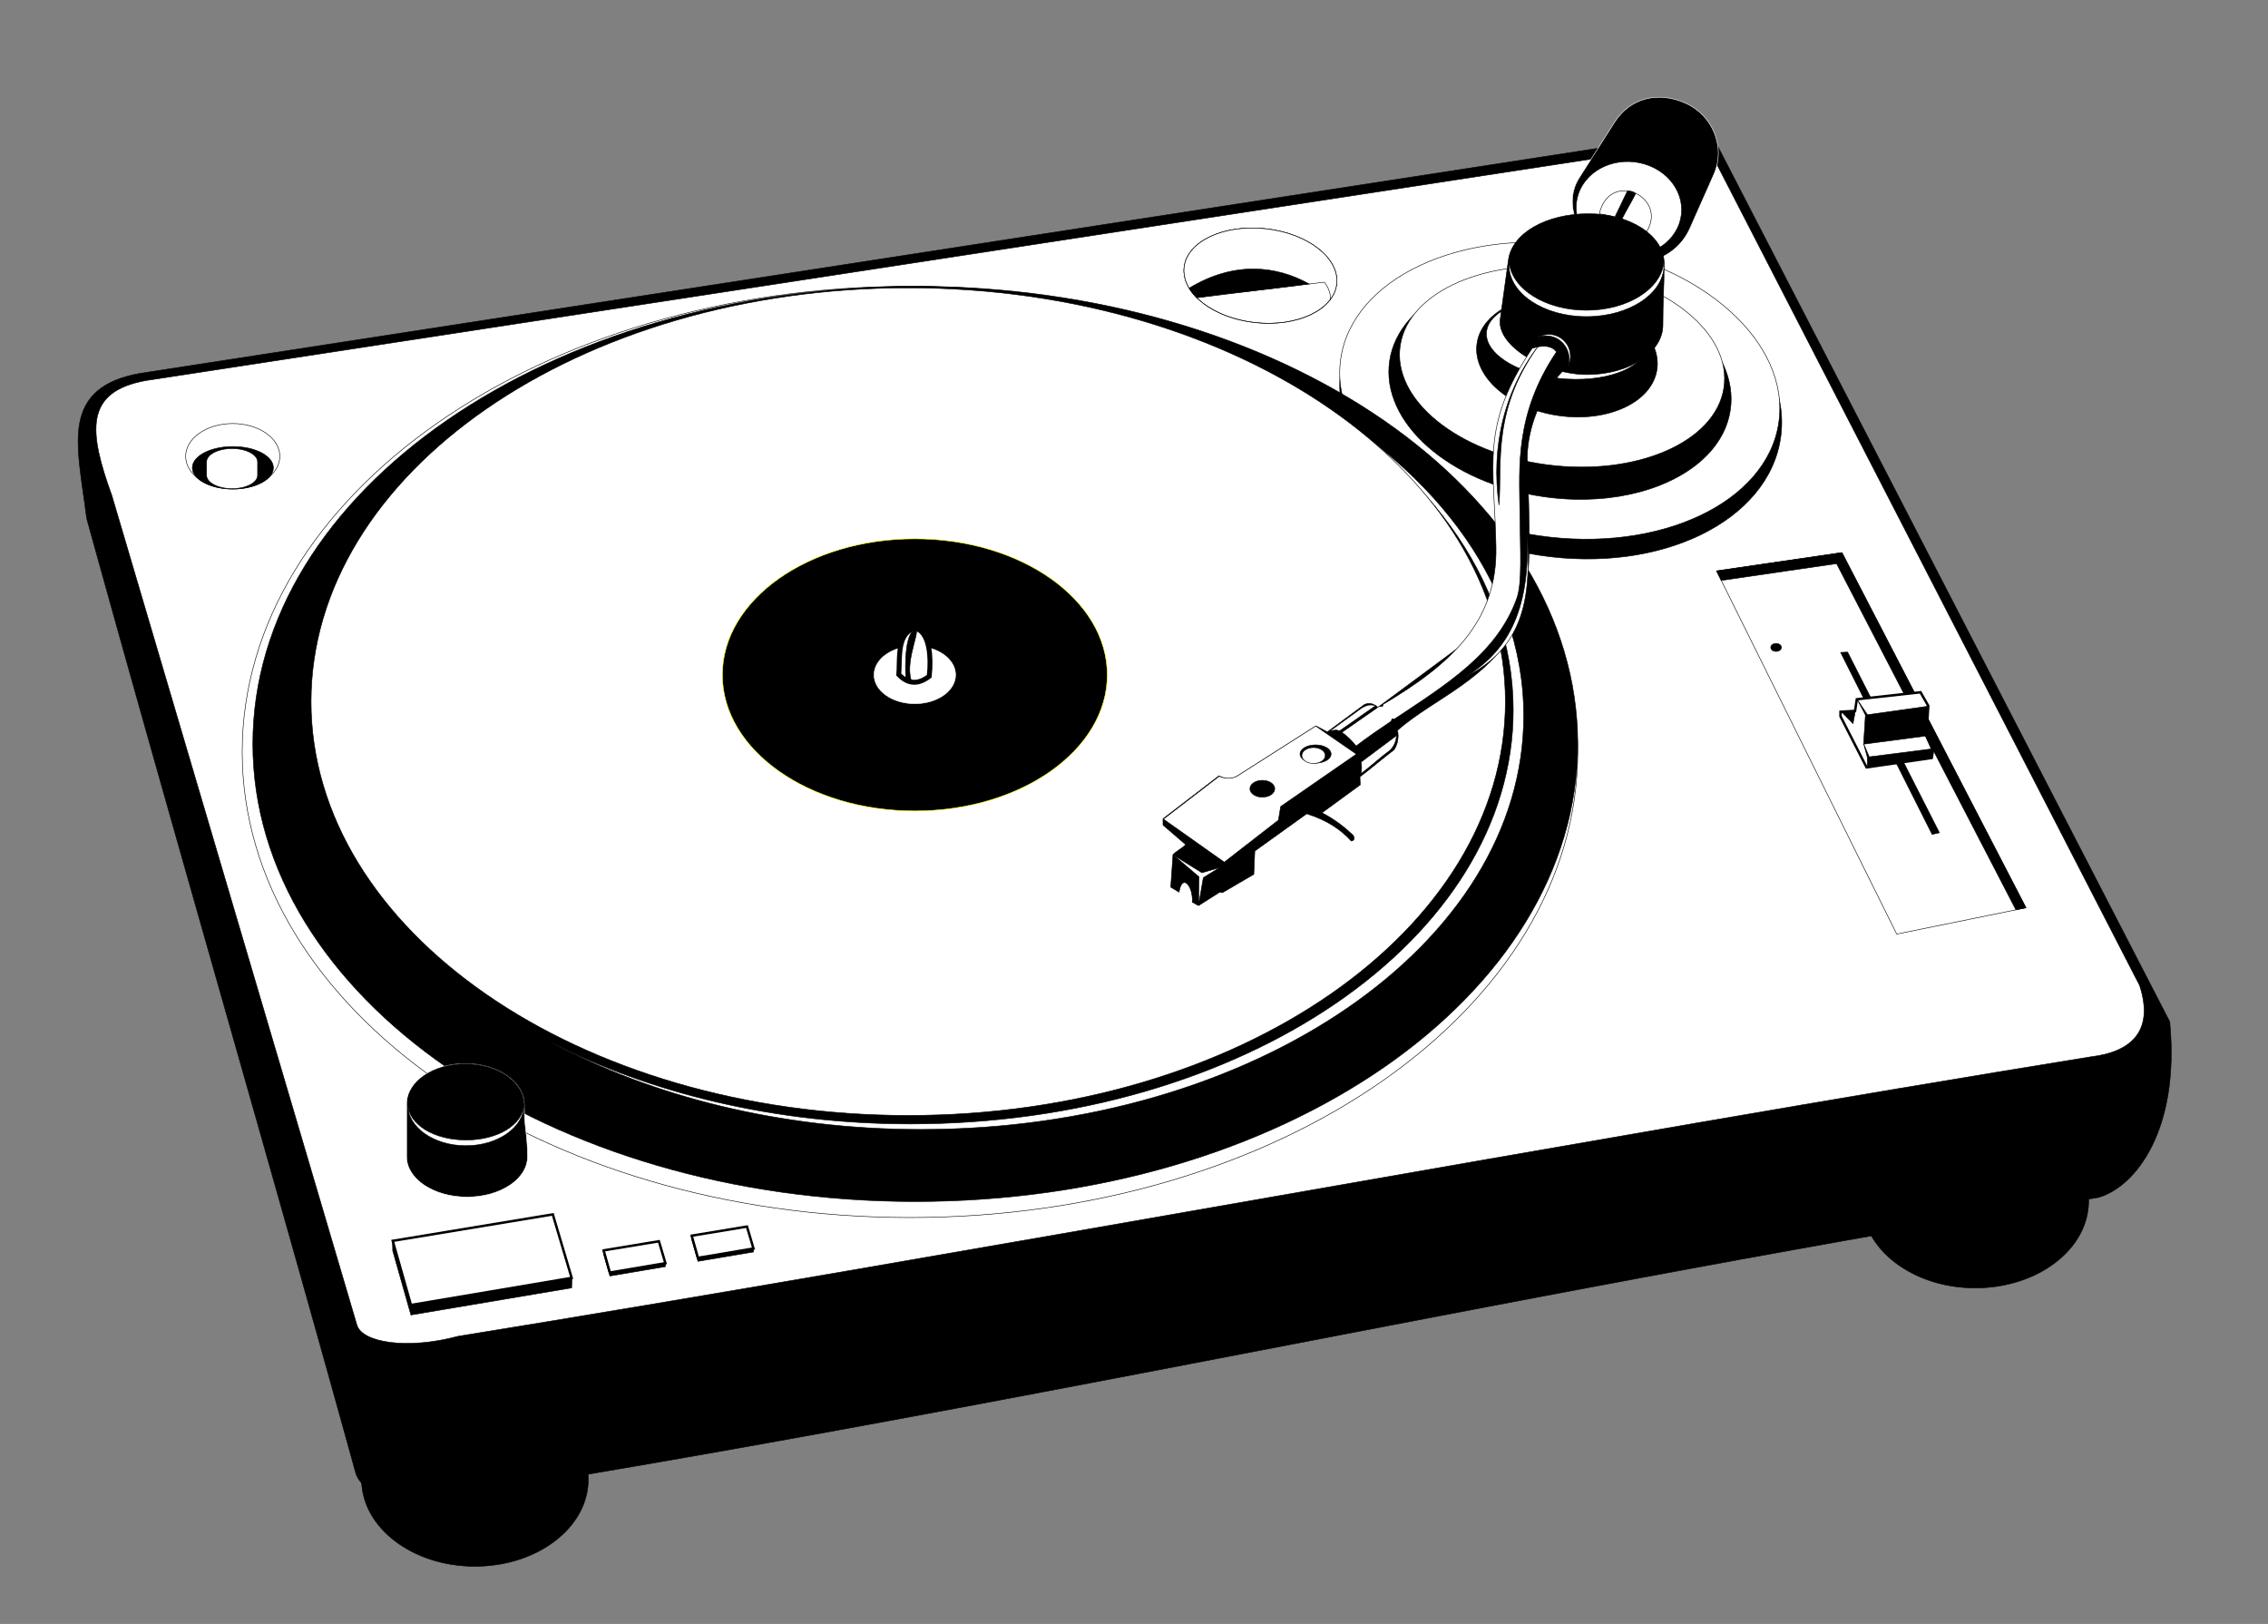 <?xml version="1.0" encoding="UTF-8"?>
<svg viewBox="0 0 924.09 661.63" xmlns="http://www.w3.org/2000/svg">
 <rect x="0" y="0" width="924.09" height="661.63" fill="#808080" stroke="none"/>
 <g transform="matrix(1.242 0 0 .629 -62.708 -46.954)">
  <path d="m50.493 227.45v157.03l371.62 214.56-371.62-371.59z" fill="none"/>
 </g>
 <g stroke-width=".216">
  <g stroke="#000">
   <path d="m35.304 211.14l3.354 12.11 3.309 11.904 3.334 11.959 3.358 12.007 3.379 12.053 3.4 12.095 3.418 12.133 3.433 12.167 3.449 12.198 3.461 12.224 3.472 12.246 3.481 12.266 3.488 12.28 3.494 12.292 3.497 12.3 3.499 12.303 3.499 12.303 3.497 12.298 3.493 12.291 3.487 12.28 3.481 12.265 3.471 12.24 3.461 12.22 3.447 12.2 3.433 12.16 3.417 12.13 3.398 12.09 3.377 12.05 3.357 12 3.332 11.95 3.307 11.9 3.317 11.98 0.398 1.12 0.605 1.18 0.74 1.07 0.851 0.98 0.946 0.88 1.026 0.8 1.101 0.72 1.172 0.65 1.238 0.59 1.302 0.54 1.367 0.48 1.429 0.43 1.492 0.38 1.55 0.33 1.61 0.29 1.667 0.24 1.723 0.19 1.776 0.14 1.828 0.1 1.877 0.05h1.925l1.968-0.04 2.012-0.1 2.052-0.15 2.09-0.2 2.124-0.25 2.157-0.3 2.187-0.36 2.214-0.42 2.239-0.47 2.26-0.52 2.067-0.53 20.724-3.39 20.846-3.48 20.792-3.54 20.742-3.6 20.695-3.65 20.652-3.7 20.614-3.74 20.579-3.78 20.546-3.81 20.52-3.84 20.496-3.87 20.476-3.89 20.46-3.91 20.448-3.92 20.438-3.93 20.435-3.93 20.433-3.94 20.437-3.92 20.443-3.92 20.449-3.91 20.47-3.89 20.49-3.87 20.5-3.84 20.54-3.81 20.56-3.78 20.6-3.73 20.63-3.7 20.68-3.64 20.71-3.6 20.77-3.53 20.82-3.48 21.21-3.47 1.66-0.56 1.47-0.62 1.47-0.72 1.46-0.84 1.46-0.94 1.44-1.05 1.42-1.16 1.41-1.27 1.38-1.37 1.35-1.48 1.33-1.6 1.28-1.7 1.25-1.81 1.21-1.91 1.15-2.03 1.11-2.14 1.05-2.26 0.99-2.36 0.92-2.47 0.86-2.586 0.78-2.699 0.71-2.809 0.62-2.925 0.54-3.038 0.45-3.152 0.35-3.267 0.25-3.383 0.16-3.498 0.04-3.615-0.06-3.732-0.19-3.85-0.35-4.713-187.38-362.92-639.55 98.734-2.746 0.55-2.564 0.637-2.397 0.73-2.239 0.826-2.083 0.927-1.934 1.036-1.781 1.145-1.63 1.26-1.474 1.372-1.313 1.48-1.149 1.578-0.985 1.666-0.827 1.74-0.674 1.806-0.535 1.86-0.405 1.913-0.288 1.962-0.186 2.008-0.091 2.06-0.01 2.109 0.064 2.165 0.129 2.221 0.186 2.279 0.235 2.339 0.277 2.403 0.312 2.466 0.34 2.532 0.361 2.599 0.377 2.668 0.385 2.737 0.387 2.807 0.421 3.16z"/>
   <path d="m36.274 210.94l3.336 12.044 3.309 11.903 3.334 11.958 3.357 12.006 3.38 12.053 3.399 12.095 3.418 12.132 3.433 12.166 3.449 12.198 3.46 12.223 3.472 12.246 3.481 12.266 3.488 12.28 3.494 12.292 3.497 12.3 3.499 12.303 3.499 12.303 3.497 12.298 3.493 12.291 3.488 12.28 3.481 12.265 3.471 12.24 3.46 12.22 3.448 12.2 3.433 12.16 3.417 12.13 3.398 12.09 3.378 12.05 3.356 12.01 3.333 11.95 3.307 11.9 3.308 11.94 0.364 1.03 0.545 1.06 0.673 0.97 0.78 0.9 0.876 0.82 0.96 0.74 1.038 0.68 1.114 0.62 1.184 0.57 1.254 0.51 1.321 0.47 1.388 0.41 1.453 0.38 1.514 0.32 1.576 0.28 1.636 0.24 1.693 0.19 1.748 0.14 1.801 0.09 1.851 0.05 1.899 0.01 1.944-0.05 1.989-0.1 2.029-0.14 2.067-0.2 2.102-0.25 2.135-0.3 2.165-0.35 2.193-0.41 2.217-0.47 2.24-0.52 2.098-0.54 20.766-3.39 20.843-3.49 20.788-3.54 20.739-3.59 20.693-3.65 20.65-3.7 20.612-3.74 20.576-3.78 20.545-3.81 20.519-3.84 20.494-3.87 20.476-3.89 20.458-3.91 20.448-3.92 20.438-3.93 20.434-3.93 20.434-3.94 20.437-3.93 20.443-3.91 20.455-3.91 20.47-3.89 20.48-3.87 20.51-3.84 20.54-3.81 20.56-3.78 20.6-3.73 20.64-3.7 20.68-3.65 20.72-3.59 20.77-3.54 20.82-3.48 21.13-3.45 1.55-0.53 1.41-0.59 1.42-0.7 1.41-0.8 1.41-0.92 1.39-1.01 1.39-1.13 1.37-1.23 1.34-1.34 1.33-1.45 1.29-1.56 1.26-1.66 1.23-1.78 1.18-1.88 1.14-2 1.08-2.1 1.04-2.21 0.97-2.33 0.91-2.44 0.85-2.549 0.77-2.663 0.69-2.776 0.62-2.89 0.53-3.004 0.45-3.12 0.35-3.235 0.25-3.351 0.15-3.466 0.04-3.586-0.06-3.702-0.18-3.821-0.34-4.499-186.96-362.11-638.83 98.623-2.702 0.541-2.518 0.626-2.345 0.713-2.181 0.805-2.022 0.9-1.866 1-1.713 1.101-1.56 1.206-1.406 1.309-1.25 1.409-1.094 1.502-0.938 1.586-0.789 1.662-0.647 1.729-0.514 1.79-0.391 1.849-0.28 1.904-0.181 1.959-0.089 2.016-0.01 2.073 0.063 2.134 0.128 2.195 0.184 2.258 0.233 2.323 0.275 2.39 0.311 2.457 0.339 2.526 0.361 2.596 0.377 2.667 0.386 2.738 0.387 2.811 0.412 3.095z"/>
   <path d="m37.245 210.74l3.317 11.977 3.308 11.903 3.334 11.957 3.357 12.006 3.38 12.052 3.399 12.094 3.417 12.132 3.434 12.166 3.448 12.197 3.461 12.223 3.472 12.246 3.48 12.265 3.488 12.28 3.494 12.292 3.497 12.299 3.499 12.304 3.499 12.302 3.497 12.299 3.493 12.292 3.488 12.279 3.481 12.265 3.471 12.24 3.461 12.23 3.447 12.19 3.434 12.17 3.416 12.13 3.399 12.09 3.378 12.05 3.357 12 3.332 11.95 3.308 11.9 3.298 11.91 0.331 0.94 0.486 0.94 0.604 0.88 0.71 0.81 0.806 0.75 0.893 0.7 0.976 0.64 1.055 0.58 1.132 0.54 1.204 0.5 1.276 0.45 1.346 0.4 1.415 0.36 1.478 0.32 1.543 0.28 1.604 0.23 1.663 0.18 1.72 0.14 1.773 0.1 1.825 0.05h1.875l1.92-0.05 1.965-0.09 2.005-0.15 2.045-0.19 2.08-0.25 2.113-0.3 2.143-0.35 2.172-0.4 2.196-0.46 2.218-0.52 2.131-0.55 20.807-3.4 20.84-3.48 20.785-3.54 20.736-3.6 20.69-3.65 20.648-3.69 20.609-3.74 20.575-3.78 20.543-3.81 20.517-3.85 20.493-3.86 20.475-3.89 20.458-3.91 20.446-3.92 20.438-3.93 20.435-3.93 20.433-3.94 20.437-3.93 20.444-3.91 20.451-3.91 20.47-3.89 20.49-3.87 20.51-3.84 20.54-3.81 20.57-3.78 20.6-3.74 20.64-3.69 20.67-3.65 20.73-3.59 20.77-3.54 20.83-3.48 21.05-3.44 1.44-0.49 1.35-0.57 1.36-0.67 1.37-0.78 1.36-0.88 1.35-0.99 1.35-1.09 1.33-1.2 1.31-1.31 1.29-1.41 1.27-1.52 1.23-1.63 1.2-1.74 1.16-1.85 1.12-1.96 1.07-2.07 1.01-2.17 0.96-2.3 0.9-2.4 0.83-2.512 0.76-2.628 0.69-2.741 0.61-2.857 0.53-2.97 0.44-3.087 0.34-3.202 0.25-3.319 0.15-3.436 0.05-3.555-0.07-3.673-0.18-3.792-0.32-4.285-186.54-361.3-638.1 98.51-2.659 0.534-2.471 0.614-2.293 0.697-2.124 0.784-1.959 0.872-1.8 0.964-1.644 1.057-1.49 1.152-1.338 1.246-1.188 1.338-1.037 1.425-0.892 1.507-0.752 1.583-0.618 1.654-0.493 1.72-0.378 1.783-0.272 1.847-0.176 1.909-0.088 1.973-9e-3 2.037 0.062 2.103 0.126 2.169 0.183 2.238 0.231 2.306 0.274 2.377 0.31 2.448 0.338 2.521 0.361 2.592 0.376 2.666 0.386 2.74 0.388 2.814 0.404 3.03z"/>
   <path d="m38.215 210.54l3.299 11.911 3.308 11.903 3.334 11.955 3.357 12.006 3.379 12.051 3.399 12.093 3.417 12.132 3.433 12.165 3.449 12.197 3.46 12.223 3.472 12.245 3.481 12.265 3.488 12.28 3.493 12.292 3.497 12.299 3.499 12.303 3.499 12.303 3.497 12.299 3.494 12.291 3.488 12.28 3.48 12.265 3.472 12.25 3.461 12.22 3.447 12.19 3.434 12.17 3.416 12.13 3.399 12.09 3.378 12.05 3.357 12 3.333 11.96 3.308 11.9 3.289 11.88 0.296 0.83 0.427 0.83 0.537 0.78 0.64 0.73 0.736 0.69 0.826 0.64 0.913 0.6 0.997 0.56 1.078 0.51 1.156 0.48 1.231 0.43 1.304 0.39 1.376 0.35 1.443 0.31 1.509 0.27 1.572 0.23 1.633 0.18 1.691 0.14 1.747 0.09 1.799 0.05h1.849l1.896-0.05 1.941-0.09 1.983-0.14 2.022-0.19 2.058-0.25 2.091-0.29 2.122-0.35 2.15-0.4 2.174-0.46 2.197-0.51 2.163-0.56 20.849-3.4 20.836-3.48 20.783-3.54 20.733-3.6 20.687-3.65 20.646-3.69 20.607-3.74 20.573-3.78 20.541-3.81 20.516-3.85 20.492-3.86 20.473-3.89 20.457-3.91 20.446-3.92 20.438-3.93 20.434-3.93 20.434-3.94 20.437-3.93 20.444-3.92 20.457-3.9 20.47-3.89 20.49-3.87 20.51-3.84 20.54-3.81 20.57-3.78 20.6-3.74 20.64-3.69 20.68-3.65 20.73-3.6 20.78-3.54 20.83-3.48 20.97-3.42 1.33-0.46 1.29-0.54 1.31-0.64 1.31-0.75 1.32-0.85 1.31-0.96 1.3-1.06 1.3-1.17 1.28-1.27 1.26-1.38 1.23-1.49 1.21-1.59 1.18-1.71 1.13-1.81 1.1-1.92 1.05-2.03 1-2.14 0.94-2.26 0.89-2.366 0.82-2.479 0.75-2.593 0.68-2.707 0.6-2.822 0.52-2.937 0.44-3.053 0.34-3.17 0.25-3.288 0.14-3.405 0.05-3.524-0.07-3.644-0.17-3.763-0.31-4.071-186.13-360.49-637.37 98.398-2.615 0.525-2.424 0.602-2.241 0.682-2.067 0.762-1.896 0.845-1.734 0.928-1.574 1.013-1.421 1.098-1.271 1.183-1.124 1.267-0.982 1.349-0.845 1.428-0.714 1.504-0.59 1.577-0.473 1.65-0.365 1.719-0.263 1.79-0.171 1.859-0.086 1.929-9e-3 2 0.061 2.072 0.125 2.144 0.18 2.217 0.23 2.29 0.273 2.365 0.308 2.439 0.338 2.514 0.36 2.589 0.377 2.665 0.385 2.742 0.389 2.817 0.395 2.965z"/>
   <path d="m39.185 210.35c34.84 126.02 74.65 262.48 109.49 388.5 2.221 8.03 22.903 11.44 46.411 5.14 223.15-36.06 435.91-83.92 659.06-119.98 12.87-3.92 28.22-24.83 24.45-66.617l-184.11-359.68-636.65 98.286c-28.488 5.099-22.725 23.003-18.647 54.359z"/>
   <g fill="#fff">
    <path d="m45.643 202.11l99.784 337.74c2.096 7.1 20.34 10.17 41.218 4.57 198.17-32.03 467.31-81.88 665.49-113.9 14.61-1.733 26.11-9.23 19.64-29.029l-177.02-343.79-635.22 97.325c-25.299 4.528-23.45 20.726-13.885 47.086z"/>
    <path d="m699.4 232.6l51.09-7.454 74.98 144.7-52.66 10.717-73.41-147.96z"/>
   </g>
   <path d="m749.95 265.81l2.85-0.136 37.41 73.598-2.98 0.677-37.28-74.139z"/>
   <path d="m643.01 121.28c17.99 1.966 31.16 10.788 29.42 19.699s-17.73 14.543-35.72 12.577c-17.98-1.966-31.16-10.788-29.42-19.699 1.74-8.912 17.74-14.544 35.72-12.577z"/>
   <path d="m644.58 102.89c49.49 7.514 85.75 41.226 80.96 75.281s-48.8 55.578-98.29 48.063c-49.495-7.515-85.749-41.226-80.963-75.281s48.803-55.578 98.293-48.063z"/>
   <g fill="#fff">
    <path d="m644.15 100.09c49.27 7.198 85.37 39.489 80.6 72.109-4.76 32.62-48.59 53.236-97.86 46.038-49.275-7.198-85.37-39.489-80.605-72.109s48.585-53.236 97.865-46.038z"/>
    <path d="m661.21 151.15c-6.66 2.85-16.02 4.1-26 3.009-17.99-1.966-31.16-10.788-29.42-19.699 0.84-4.324 5.04-7.877 11.2-10.163-5.33 2.286-8.92 5.599-9.7 9.56-1.73 8.913 11.44 17.735 29.42 19.701 9.25 1.011 17.97 0.012 24.5-2.408z"/>
   </g>
   <path d="m642.32 111.72c38.34 5.523 66.42 30.297 62.71 55.324-2.01 13.582-12.97 24.452-28.71 30.67-10.08 3.986-22.13 6.061-35.03 5.713-4.06-0.109-8.2-0.458-12.39-1.062-38.339-5.522-66.421-30.297-62.713-55.323 3.707-25.027 37.803-40.844 76.133-35.322z"/>
   <path d="m642.83 109.43c36.39 4.867 63.05 26.7 59.53 48.757-3.51 22.056-35.88 35.995-72.28 31.128-36.389-4.867-63.049-26.7-59.529-48.756 3.519-22.057 35.889-35.996 72.279-31.129z" fill="#fff"/>
   <path d="m642.02 121.07c20.25 2.94 35.08 16.128 33.12 29.45-1.96 13.323-19.96 21.743-40.21 18.803s-35.09-16.128-33.13-29.45c1.96-13.323 19.97-21.743 40.22-18.803z"/>
  </g>
  <path d="m688.67 92.788c-5.32 12.289-19.76 17.706-32.26 12.099-12.49-5.606-20.19-21.117-12.99-32.41l14.41-22.639c6.41-10.049 17.87-12.772 28.98-7.784 11.12 4.989 16.3 17.906 11.56 28.838-3.48 8.039-6.15 13.708-9.7 21.896z" stroke="#fff"/>
  <g stroke="#000">
   <g fill="#fff">
    <path d="m672.1 67.552c10.92 4.391 16 15.757 11.35 25.381-4.65 9.623-17.27 13.867-28.18 9.476-10.92-4.391-16-15.757-11.35-25.381 4.64-9.624 17.26-13.868 28.18-9.476z"/>
    <path d="m641.51 121.88c17.98 1.967 31.15 10.788 29.41 19.699-1.73 8.911-17.73 14.543-35.71 12.577-17.99-1.966-31.16-10.788-29.42-19.699s17.73-14.543 35.72-12.577z"/>
    <path d="m651.63 87.106c4.25-18.145 28.19-6.874 19.23 7.401-5.59-4.252-12.2-6.354-19.23-7.401z"/>
    <path d="m370.77 116.65c150.24 0 272.08 84.949 272.08 189.7s-121.84 189.7-272.08 189.7-272.08-84.945-272.08-189.7c0-104.75 121.84-189.7 272.08-189.7z"/>
   </g>
   <path d="m372.93 116.65c149.04 0 269.91 83.488 269.91 186.44s-120.87 186.44-269.91 186.44-269.91-83.488-269.91-186.44 120.87-186.44 269.91-186.44z"/>
   <path d="m371.08 120.99c135.62 0 245.6 75.49 245.6 168.58 0 93.086-109.98 168.58-245.6 168.58s-245.61-75.491-245.61-168.58c0-93.087 109.98-168.58 245.61-168.58z"/>
   <path d="m522.6 156.73c59.638 30.759 98.223 79.716 98.223 134.85 0 93.086-109.98 168.57-245.61 168.57-57.018 0-109.5-13.345-151.19-35.729 40.979 21.036 91.844 33.495 146.94 33.495 135.62 0 245.6-75.49 245.6-168.58 0-53.813-36.756-101.74-93.973-132.61z" fill="#fff"/>
   <path d="m677.54 132.46c0 11.126-13.8 20.149-30.82 20.149s-36.98-11.555-35.46-22.576l3.34-24.158c1.53-11.021 15.61-18.794 32.63-18.794 17.01 0 30.82 9.023 30.82 20.149 0 10.882-0.51 14.042-0.51 25.23z"/>
   <g fill="#fff">
    <path d="m677.93 106.71c0.04 0.428 0.07 0.859 0.07 1.294 0 11.59-14.15 20.989-31.59 20.989s-31.59-9.399-31.59-20.989c0-0.435 0.02-0.866 0.06-1.294 1.01 10.987 14.74 19.695 31.53 19.695s30.52-8.708 31.52-19.695z"/>
    <path d="m626.42 137.49c8.44-4.448 16.23 3.96 12.47 11.662 0.24-0.75 0.39-1.543 0.43-2.365 0.27-5.233-3.73-9.693-8.92-9.961-1.41-0.073-2.75 0.17-3.98 0.664z"/>
   </g>
   <path d="m515.6 93.196c17.161 1.844 30.158 11.901 29.024 22.458-1.135 10.557-15.972 17.623-33.132 15.779-17.161-1.843-30.158-11.9-29.024-22.458 1.135-10.557 15.971-17.623 33.132-15.779z" fill="none"/>
   <path d="m370.06 117.28c134.35 0 243.3 75.49 243.3 168.58 0 93.087-108.95 168.58-243.3 168.58s-243.31-75.49-243.31-168.58c0-93.087 108.96-168.58 243.31-168.58z" fill="#fff"/>
  </g>
  <path d="m372.74 219.52c43.292 0 78.4 24.824 78.4 55.434 0 30.611-35.108 55.435-78.4 55.435s-78.4-24.824-78.4-55.435c0-30.61 35.108-55.434 78.4-55.434z" stroke="#ff0"/>
  <path d="m372.74 263.21c9.17 0 16.607 5.259 16.607 11.742 0 6.484-7.437 11.742-16.607 11.742s-16.607-5.258-16.607-11.742c0-6.483 7.437-11.742 16.607-11.742z" fill="#fff" stroke="#fff"/>
 </g>
 <g stroke="#000">
  <path d="m366.21 274.84c0.494-5.988-0.734-15.119 4.913-18.273 1.331-0.905 2.721-0.432 3.65 0.234 3.654 2.622 4.787 10.135 3.85 18.71-4.467 3.456-8.617 3.296-12.413-0.671z" fill="#fff" stroke-width="2"/>
  <g stroke-width=".216">
   <path d="m515.6 93.196c17.161 1.844 30.158 11.901 29.024 22.458-1.135 10.557-15.972 17.623-33.132 15.779-17.161-1.843-30.158-11.9-29.024-22.458 1.135-10.557 15.971-17.623 33.132-15.779z" fill="none"/>
   <path d="m699.4 232.6l51.09-7.454 74.98 144.7-4.1 0.834-73.07-141.04-46.97 6.851-1.93-3.896z"/>
  </g>
  <path d="m749.91 291.86l10.62 20.782 26.57-3.848 0.47-3.007-2.69-5.934 0.79-12.266-3.16-5.539-25.95 2.851-0.72 4.73-4.81 0.296-0.2 0.012-0.3 0.019-0.62 0.038v1.866z" fill="#fff"/>
  <g stroke-width=".216">
   <path d="m515.6 93.196c17.161 1.844 30.158 11.901 29.024 22.458-0.249 2.315-1.157 4.462-2.604 6.384 0.398-3.934-2.469-7.075-2.469-7.075l-51.905 6.344c-3.683-3.658-5.648-7.951-5.178-12.332 1.135-10.557 15.971-17.623 33.132-15.779z" fill="#fff"/>
   <path d="m487.56 121.28c14.675-2.032 31.118-3.59 45.793-5.622-13.348-7.424-30.496-9.364-48.811 1.729 0.669 1.253 1.765 2.539 3.018 3.893z"/>
   <path d="m624.91 141.44c6.92-1.302 12.83 0.107 11.99 9.488-9.69 10.542-14.36 23.521-14.63 35.184 0.59 22.816 2.92 56.953-4.47 68.448-10.23 21.975-33.532 29.919-48.385 42.966 0.79 3.361-0.451 6.741-1.467 7.996-5.105 3.885-8.744 7.094-13.849 10.979 0.045 1.085 0.09 2.169 0.135 3.253-5.195 3.795-10.391 7.59-15.587 11.385 5.499 2.894 9.351 6.022 12.741 9.217 0.631 1.37 0.36 2.137-0.813 2.304-4.079-4.495-9.569-8.425-18.163-11.114l-21.144 15.18c-0.135 3.163-0.271 6.326-0.406 9.488l-12.741 7.455c-0.407-0.045-0.813-0.091-1.22-0.136-2.846 1.807-5.693 3.615-8.539 5.422-0.858-0.316-1.717-1.049-2.575-1.365 0.439-6.601-4.142-11.993-5.39-4.112-1.129-0.678-2.259-1.356-3.388-2.034 0.226-4.111 0.691-9.115 0.917-13.227 1.445-1.581 3.723-2.538 5.169-4.119l-9.223-7.944-0.013-2.575c7.591-5.828 15.181-11.656 22.771-17.484 2.621 1.337 5.241 1.687 7.861-0.136 10.572-6.732 21.144-13.464 31.716-20.195 1.537 0.813 3.073 1.626 4.609 2.439 5.015-3.704 10.03-7.409 15.045-11.114 1.852-0.919 3.705-0.558 5.557 1.084 12.695-9.397 25.391-18.794 38.082-28.192 6.5-4.303 11.41-14.67 9.76-50.014 0.38-16.576-0.83-32.935 5.7-50.014 2.89-5.692 7.05-12.82 9.95-18.513z"/>
   <path d="m723.66 262.15c1.2 0 2.17 0.728 2.17 1.626 0 0.899-0.97 1.627-2.17 1.627-1.2 0-2.17-0.728-2.17-1.627 0-0.898 0.97-1.626 2.17-1.626z"/>
   <g fill="#fff">
    <path d="m541.93 297.8c1.291-0.197 2.528-0.657 3.82 0.006 5.062-3.441 9.737-6.883 14.799-10.324-2.163-0.46-3.257-0.453-5.764 0.98-4.055 2.924-8.801 6.414-12.855 9.338z"/>
    <path d="m554.36 315.29c0.592-1.164 0.459-3.396 0.237-4.83 4.858-3.723 9.595-7.079 14.454-10.801-0.244 2.198-0.831 4.348-2.979 6.277-4.051 2.929-7.662 6.425-11.712 9.354z"/>
    <path d="m622.17 216.48c1.71 34.19-9.37 49.636-24.99 59.243 24.9-12.561 26.66-34.083 24.99-59.243z"/>
    <path d="m634.19 143.36c-17 25.146-15.11 47.402-14.94 64.483 0.18 17.08 1 29.658-1.22 35.891-8.04 22.564-28.969 35.309-49.588 49.035-0.105 0.07-0.199 0.259-0.315 0.21-0.52-0.218-0.816-0.154-0.99 0.06-0.146 0.178-0.208 0.459-0.248 0.767-0.018 0.136-0.229 0.153-0.343 0.229-4.756 3.187-9.475 6.445-13.993 9.905-1.628-2.01-3.471-3.913-5.787-5.58 4.753-3.306 9.507-6.613 14.26-9.92 0.066-0.037 0.129-0.085 0.192-0.136 0.272-0.221 0.529-0.516 0.851-0.47 1.154 0.164 1.606-0.102 1.358-0.798-0.032-0.089 0.162-0.096 0.243-0.144 28.203-16.715 46.44-34.099 45.87-63.991-0.65-34.224-6.52-49.133 14.73-80.988 4.74-1.494 8.05-1.012 9.92 1.447z"/>
    <path d="m94.826 172.56c10.59 0 19.179 5.979 19.179 13.351s-8.589 13.351-19.179 13.351-19.179-5.979-19.179-13.351c0-7.372 8.589-13.351 19.179-13.351z"/>
   </g>
   <path d="m94.876 181.92c9.121 0 16.517 3.88 16.517 8.664 0 4.785-7.396 8.665-16.517 8.665s-16.518-3.88-16.518-8.665c0-4.784 7.397-8.664 16.518-8.664z"/>
   <path d="m94.559 182.75c5.743 0 10.4 2.443 10.4 5.455v5.418c0 3.014-4.657 5.456-10.4 5.456-5.744 0-10.4-2.442-10.4-5.456v-5.418c0-3.012 4.656-5.455 10.4-5.455z" fill="#fff"/>
  </g>
 </g>
 <g stroke-width=".216">
  <path d="m189.63 433.35c13.23 0 23.96 7.355 23.96 16.424 0 10.108 1.354 12.248 1.354 21.508 0 9.07-11.032 16.42-24.637 16.42-13.604 0-24.636-7.35-24.636-16.42v-21.508c0-9.069 10.729-16.424 23.959-16.424z" stroke="#fff"/>
  <g stroke="#000">
   <path d="m189.81 433.42c13.081 0 23.69 7.113 23.69 15.885s-10.609 15.884-23.69 15.884-23.689-7.112-23.689-15.884c0-8.772 10.608-15.885 23.689-15.885z" fill="none"/>
   <g fill="#fff">
    <path d="m213.5 449.69c0.005 0.135 0.008 0.27 0.008 0.406 0 9.212-10.609 16.682-23.69 16.682s-23.689-7.47-23.689-16.682c0-0.136 0.003-0.271 0.007-0.406 0.306 8.594 10.876 14.768 23.764 14.768s23.294-6.174 23.6-14.768z"/>
    <path d="m474.04 333.73l24.788 17.533 22.067-17.13 0.907-5.542 30.851-21.348-16.589-11.447c-10.606 6.759-21.213 13.517-31.819 20.276-2.232 1.328-4.795 1.31-7.509 0.219l-22.696 17.439z"/>
   </g>
   <path d="m759.31 303.19l25.44-3.345 0.87-12.127-24.74 3.477-4.12-6.155 3.3 6.269-0.75 11.881z"/>
  </g>
  <path d="m104.4 187.28c0.037 0.139 0.057 0.28 0.057 0.423 0 2.164-4.429 3.92-9.891 3.92-5.461 0-9.89-1.756-9.89-3.92 0-0.143 0.02-0.284 0.057-0.423 0.532 1.967 4.732 3.498 9.833 3.498 5.102 0 9.302-1.531 9.834-3.498z" fill="#fff" stroke="#fff"/>
 </g>
 <g stroke="#000">
  <g stroke-width=".216">
   <path d="m760.81 308.45l0.06 4.201 26.38-3.727-0.05-3.835-25.59 3.259-2.27-5.32 1.47 5.422z"/>
   <path d="m666.41 78.93c-0.73-0.987-2.33-1.155-3.37-1.036-1.59 3.255-3.27 6.849-4.86 10.103-0.28 1.335 1.6 0.995 2.64 1.3 1.6-3.254 3.99-7.113 5.59-10.367z"/>
   <path d="m160.02 509.61l-0.092-4.02 65.31-6.76 7.781 21.87-0.1 4.01-65.488 11.04-7.411-26.14z"/>
   <path d="m514.34 317.92c2.792 0 5.056 1.537 5.056 3.431 0 1.895-2.264 3.431-5.056 3.431s-5.057-1.536-5.057-3.431c0-1.894 2.265-3.431 5.057-3.431z"/>
   <path d="m536.02 303.48c3.49 0 6.321 1.663 6.321 3.714s-2.831 3.714-6.321 3.714-6.321-1.663-6.321-3.714 2.831-3.714 6.321-3.714z"/>
   <g fill="#fff">
    <path d="m535.2 304.56c2.643 0 4.786 1.454 4.786 3.247s-2.143 3.248-4.786 3.248c-2.642 0-4.785-1.455-4.785-3.248s2.143-3.247 4.785-3.247z"/>
    <path d="m478.02 348.31l10.507 8.92-0.16 11.458 1.925-11.115 6.666-4.107-7.227 2.108-11.711-7.264z"/>
   </g>
  </g>
  <path d="m160.02 505.55l65.218-10.78 7.681 25.87-65.488 11.05-7.411-26.14z" fill="#fff"/>
  <path d="m245.93 510.84l-0.031-1.39 22.561-2.34 2.688 7.56-0.034 1.38-22.624 3.82-2.56-9.03z" stroke-width=".216"/>
  <path d="m245.93 509.43l22.53-3.72 2.654 8.94-22.624 3.81-2.56-9.03z" fill="#fff"/>
  <path d="m281.82 504.86l-0.032-1.39 22.562-2.34 2.688 7.55-0.035 1.39-22.623 3.82-2.56-9.03z" stroke-width=".216"/>
  <path d="m281.82 503.45l22.53-3.72 2.653 8.94-22.623 3.81-2.56-9.03z" fill="#fff"/>
  <g stroke-width=".216">
   <path d="m628.42 138.78c-20.91 27.099-16.27 50.224-17.66 67.025-3.31-23.815 1.93-47.318 17.66-67.025z"/>
   <path d="m193.51 567.34c25.508 0 46.194 15.86 46.194 35.41s-20.686 35.41-46.194 35.41-46.194-15.86-46.194-35.41 20.686-35.41 46.194-35.41z"/>
   <path d="m804.82 453.93c25.51 0 46.19 15.856 46.19 35.406s-20.68 35.41-46.19 35.41-46.2-15.86-46.2-35.41 20.69-35.406 46.2-35.406z"/>
   <path d="m369.05 276.18s-1.005-16.496 3.155-19.221c4.16-2.726-3.586 11.475-1.004 19.938-0.784 3.261-3.274-2.451-2.151-0.717z"/>
   <path d="m756.02 289.44l-1.02 5.389-4.73-4.871 5.75-0.518z"/>
  </g>
 </g>
</svg>
